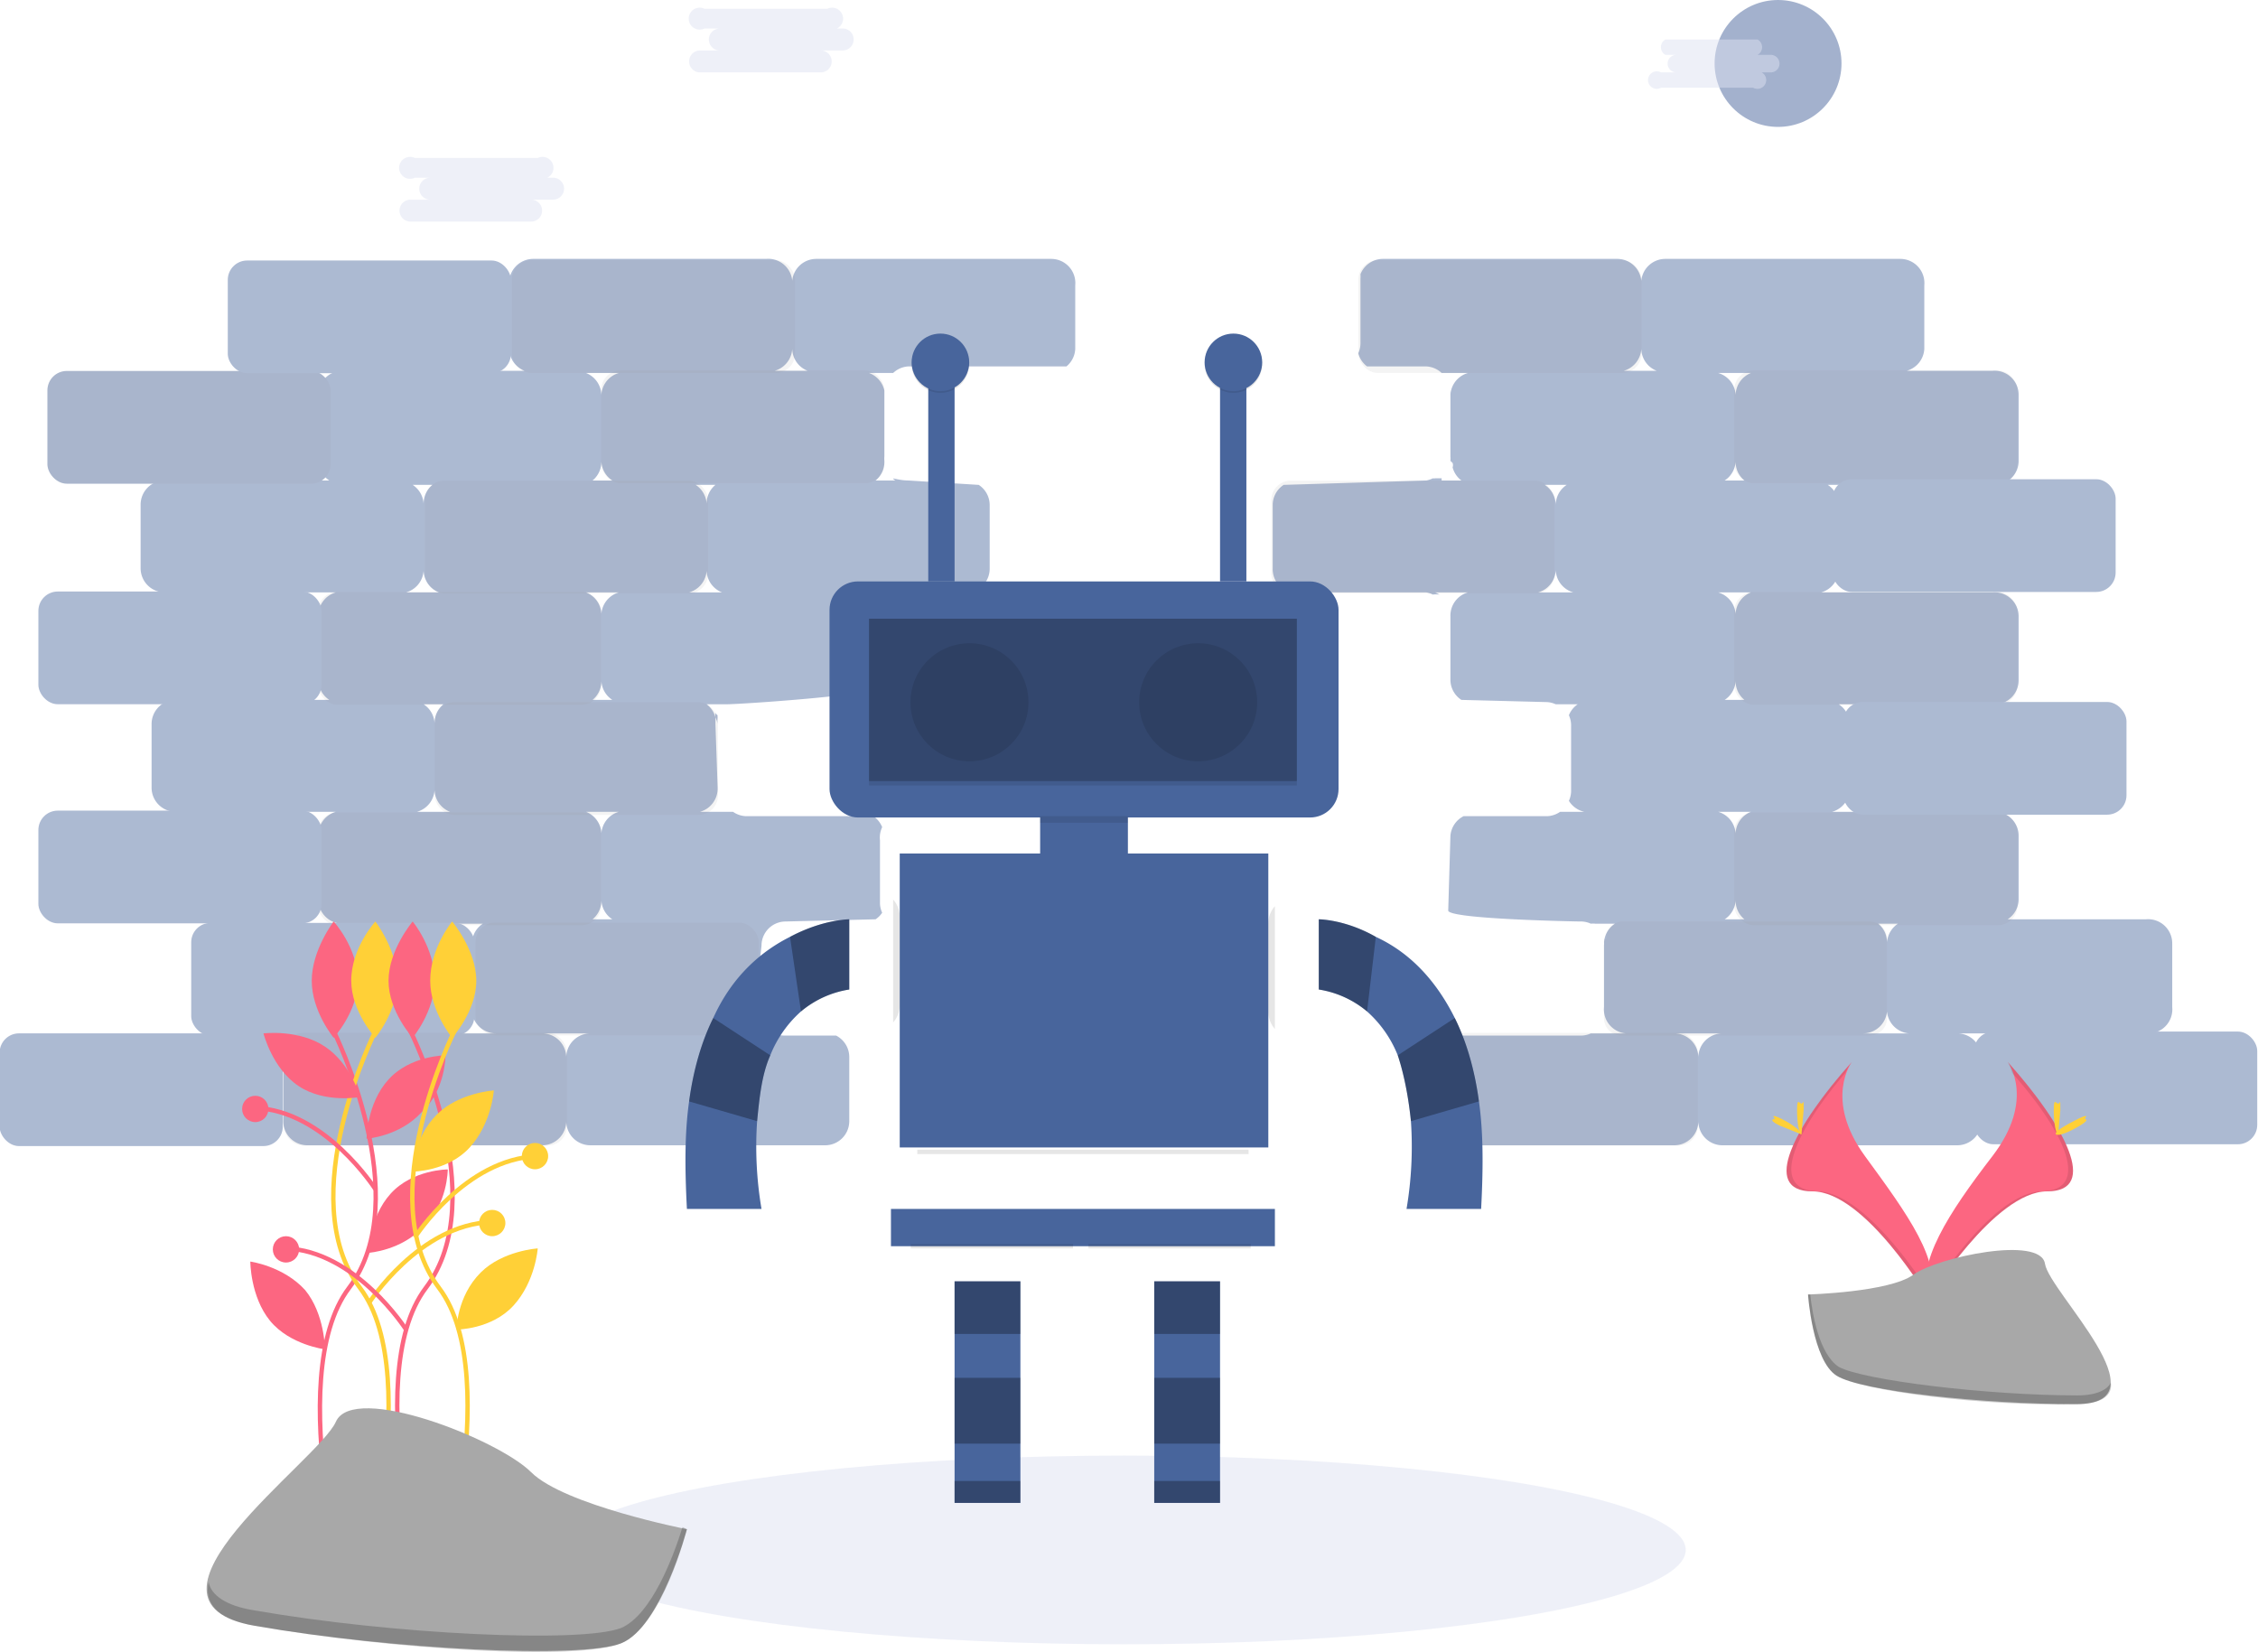 <svg data-name="Layer 1" xmlns="http://www.w3.org/2000/svg" width="1028.532" height="752.522" viewBox="0 0 1029 753"><ellipse cx="512.256" cy="706.435" rx="256" ry="43" fill="#dee3f3" opacity=".5"/><g opacity=".45"><path d="M451 259a11 11 0 0 0 0 1 11 11 0 0 1 0-1zM580 228zM579 227h1-1zM580 261l-1 1 1-1zM580 260v0zM457 269a11 11 0 0 1-3-2 11 11 0 0 0 3 2zM454 267a11 11 0 0 1-1-1 11 11 0 0 0 1 1zM645 478a11 11 0 0 0-1-1 11 11 0 0 1 1 1zM639 472a11 11 0 0 1 1 1 11 11 0 0 0-1-1zM641 474a11 11 0 0 1 2 2 11 11 0 0 0-2-2zM640 473a11 11 0 0 1 1 0 11 11 0 0 0-1 0zM644 477a11 11 0 0 0-1-1 11 11 0 0 1 1 1zM645 480a11 11 0 0 0 0-1 11 11 0 0 1 0 1z" fill="#48659c"/><path d="M978 419h-63a11 11 0 0 0 5-9v-29a11 11 0 0 0-12-11h-73a11 11 0 0 0 8-11v-29a11 11 0 0 0-5-9h70a11 11 0 0 0 12-11v-29a11 11 0 0 0-12-11h-78a11 11 0 0 0 8-11v-29a11 11 0 0 0-5-9h75a11 11 0 0 0 12-11v-30a11 11 0 0 0-12-11h-39a11 11 0 0 0 8-10v-29a11 11 0 0 0-11-12H759a11 11 0 0 0-11 12 11 11 0 0 0-11-12H630a11 11 0 0 0-10 7 11 11 0 0 1 0 2v29a11 11 0 0 1-1 5 11 11 0 0 0 4 6h27a11 11 0 0 1 7 3h12a11 11 0 0 0-8 10 11 11 0 0 0 0-2v30a11 11 0 0 1 0 2 4 4 0 0 1 0 1 11 11 0 0 0 0-1 11 11 0 0 0 1 1 3 3 0 0 1 0 2 11 11 0 0 0 4 6h-9v-1h-3a2 2 0 0 1-1 0 11 11 0 0 1-3 1l-65 2a11 11 0 0 0-5 9v29a11 11 0 0 0 8 11h62a11 11 0 0 1 3 1 12 12 0 0 1 3 0 11 11 0 0 0-2-1h15a11 11 0 0 0-8 11 11 11 0 0 0 0-2 11 11 0 0 1 0 2v29c0 2 0 1 0 0a11 11 0 0 0 5 9l39 1a11 11 0 0 1 4 1h10a11 11 0 0 0-4 5 11 11 0 0 1 1 5v29a11 11 0 0 1-1 5 11 11 0 0 0 7 5h-11a11 11 0 0 1-6 2h-38a11 11 0 0 0-6 9l-1 34c0 4 60 5 60 5a11 11 0 0 1 5 1 8 8 0 0 1 2 0h9a11 11 0 0 0-5 9 11 11 0 0 0 0-1 11 11 0 0 1 0 2v28a11 11 0 0 0 12 12h-18a11 11 0 0 1-5 1h-69a11 11 0 0 0-6 10v29a11 11 0 0 0 11 11h107a11 11 0 0 0 11-11 11 11 0 0 0 11 11h107a11 11 0 0 0 11-11v-29a11 11 0 0 0-11-11h86a11 11 0 0 0 12-12v-29a11 11 0 0 0-12-11zM714 221a11 11 0 0 0-5 9 11 11 0 0 0-5-9zm-13 49a11 11 0 0 0 8-11 11 11 0 0 0 8 11zm39-101a11 11 0 0 0 8-10 11 11 0 0 0 7 10zm34 313a11 11 0 0 0-11-11h22a11 11 0 0 0-11 11zm12-63a11 11 0 0 0 5-9 11 11 0 0 0 4 9zm5-38a11 11 0 0 0-8-11h15a11 11 0 0 0-7 11zm-5-62a11 11 0 0 0 5-9 11 11 0 0 0 4 9zm5-38a11 11 0 0 0-8-11h15a11 11 0 0 0-7 11zm-5-62a11 11 0 0 0 5-9 11 11 0 0 0 4 9zm5-39a11 11 0 0 0-8-10h15a11 11 0 0 0-7 10zm74 241a11 11 0 0 0-5 9 11 11 0 0 0-4-9zm-16 50a11 11 0 0 0 11-12 11 11 0 0 0 12 12z" fill="#48659c"/><path d="M645 482a11 11 0 0 0 0-2 11 11 0 0 1 0 2zM580 259v0zM451 261a11 11 0 0 0 0 1 11 11 0 0 1 0-1zM327 326a3 3 0 0 1-1-1 3 3 0 0 1 0-1 22 22 0 0 0 0 3 11 11 0 0 1 1 3 11 11 0 0 1 0-3 5 5 0 0 1 0-1z" fill="#48659c"/><path d="M479 118H372a11 11 0 0 0-11 12 11 11 0 0 0-12-12H243a11 11 0 0 0-11 12v29a11 11 0 0 0 7 10h-83a11 11 0 0 0-11 11v30a11 11 0 0 0 5 9H75a11 11 0 0 0-11 11v29a11 11 0 0 0 11 11h78a11 11 0 0 0-8 11v29a11 11 0 0 0 5 9H80a11 11 0 0 0-11 11v29a11 11 0 0 0 11 11h73a11 11 0 0 0-8 11v29a11 11 0 0 0 11 11h64a11 11 0 0 0-5 9v29a11 11 0 0 0 11 12h-86a11 11 0 0 0-11 11v29a11 11 0 0 0 11 11h107a11 11 0 0 0 11-11 11 11 0 0 0 11 11h107a11 11 0 0 0 11-11v-29a11 11 0 0 0-6-10h-23a11 11 0 0 1-5-1h-20a11 11 0 0 0 11-12l3-28a11 11 0 0 1 11-11l41-1a11 11 0 0 0 3-3 11 11 0 0 1-1-4v-29a11 11 0 0 1 1-6 11 11 0 0 0-4-5h-58a11 11 0 0 1-6-2h-15a11 11 0 0 0 8-11l-1-29v-3a11 11 0 0 0-4-6h9c6 0 67-4 72-8a9 9 0 0 1 0-2 11 11 0 0 1 0-2v-29-1a11 11 0 0 0-7-9h13a11 11 0 0 1 5-1h31a11 11 0 0 0 6-10v-29a11 11 0 0 0-5-9l-32-2c-5 0-9-2-6 0h-9a11 11 0 0 0 4-9 11 11 0 0 1 0-2v-30a11 11 0 0 0-7-8h11a11 11 0 0 1 7-3h72a11 11 0 0 0 4-8v-29a11 11 0 0 0-11-12zM197 221a11 11 0 0 0-4 9 11 11 0 0 0-5-9zm-4 38a11 11 0 0 0 7 11h-15a11 11 0 0 0 8-11zm9 62a11 11 0 0 0-4 9 11 11 0 0 0-5-9zm-12 49a11 11 0 0 0 8-11 11 11 0 0 0 7 11zm136-149a11 11 0 0 0-4 9 11 11 0 0 0-5-9zm-68 261a11 11 0 0 0-11-11h22a11 11 0 0 0-11 11zm12-63a11 11 0 0 0 4-9 11 11 0 0 0 5 9zm4-38a11 11 0 0 0-7-11h15a11 11 0 0 0-8 11zm-4-62a11 11 0 0 0 4-9 11 11 0 0 0 5 9zm4-38a11 11 0 0 0-7-11h15a11 11 0 0 0-8 11zm-4-62a11 11 0 0 0 4-9 11 11 0 0 0 5 9zm4-39a11 11 0 0 0-7-10h15a11 11 0 0 0-8 10zm40 90a11 11 0 0 0 8-11 11 11 0 0 0 7 11zm39-101a11 11 0 0 0 8-10 11 11 0 0 0 7 10zM454 222l1-1-1 1zM454 222zM453 223z" fill="#48659c"/><path d="M451 262a11 11 0 0 0 1 1 11 11 0 0 1-1-1zM452 265a11 11 0 0 0 1 1 11 11 0 0 1-1-1zM452 264a11 11 0 0 0 0 1 11 11 0 0 1 0-1zM451 227zM451 226h0zM451 228zM452 225z" fill="#48659c"/><rect x="318" y="192" width="129.054" height="51.371" rx="8.839" transform="rotate(-180 340.149 180.99)" opacity=".1"/><rect x="704" y="192" width="129.054" height="51.371" rx="8.839" transform="rotate(-180 726.058 180.99)" opacity=".1"/><rect x="876" y="242" width="129.054" height="51.371" rx="8.839" transform="rotate(-180 897.713 231.108)" opacity=".1"/><rect x="666" y="292" width="129.054" height="51.371" rx="8.839" transform="rotate(-180 687.217 281.226)" opacity=".1"/><rect x="876" y="344" width="129.054" height="51.371" rx="8.839" transform="rotate(-180 897.713 332.597)" opacity=".1"/><rect x="876" y="444" width="129.054" height="51.371" rx="8.839" transform="rotate(-180 897.713 432.833)" opacity=".1"/><path d="M852 420H739a8 8 0 0 0-7 6 5 5 0 0 1 0 2 6 6 0 0 1-1 0v36a8 8 0 0 0 8 8h113a8 8 0 0 0 8-8v-36a8 8 0 0 0-8-8z" opacity=".1"/><rect x="731" y="544" width="129.054" height="51.371" rx="8.839" transform="rotate(-180 752.37 533.07)" opacity=".1"/><rect x="360" y="242" width="129.054" height="51.371" rx="8.839" transform="rotate(-180 381.496 231.108)" opacity=".1"/><rect x="280" y="292" width="129.054" height="51.371" rx="8.839" transform="rotate(-180 301.307 281.226)" opacity=".1"/><rect x="231" y="344" width="129.054" height="51.371" rx="8.839" transform="rotate(-180 252.442 332.597)" opacity=".1"/><rect x="283" y="394" width="129.054" height="51.371" rx="8.839" transform="rotate(-180 305.066 382.715)" opacity=".1"/><rect x="231" y="444" width="129.054" height="51.371" rx="8.839" transform="rotate(-180 252.442 432.833)" opacity=".1"/><rect x="172" y="494" width="129.054" height="51.371" rx="8.839" transform="rotate(-180 194.058 483.007)" fill="#48659c"/><rect x="926" y="394" width="129.054" height="51.371" rx="8.839" transform="rotate(-180 947.575 382.66)" fill="#48659c"/><rect x="920" y="293" width="129.054" height="51.371" rx="8.839" transform="rotate(-180 942.102 281.4)" fill="#48659c"/><rect x="985" y="543" width="129.054" height="51.371" rx="8.839" transform="rotate(-180 1006.872 532.269)" fill="#48659c"/><rect x="86" y="544" width="129.054" height="51.371" rx="8.839" transform="rotate(-180 107.394 533.18)" fill="#48659c"/><rect x="103" y="443" width="129.054" height="51.371" rx="8.839" transform="rotate(-180 124.727 431.921)" fill="#48659c"/><rect x="103" y="344" width="129.054" height="51.371" rx="8.839" transform="rotate(-180 124.727 332.486)" fill="#48659c"/><rect x="108" y="242" width="129.054" height="51.371" rx="8.839" transform="rotate(-180 129.288 231.226)" fill="#48659c"/><rect x="108" y="242" width="129.054" height="51.371" rx="8.839" transform="rotate(-180 129.288 231.226)" opacity=".1"/><rect x="190" y="192" width="129.054" height="51.371" rx="8.839" transform="rotate(-180 211.39 181.053)" fill="#48659c"/><rect x="302" y="494" width="129.054" height="51.371" rx="8.839" transform="rotate(-180 323.86 482.952)" opacity=".1"/><rect x="214" y="544" width="129.054" height="51.371" rx="8.839" transform="rotate(-180 236.153 533.07)" opacity=".1"/></g><circle cx="810.335" cy="28.92" r="28.92" fill="#48659c" opacity=".5"/><path d="M252 81h-7a5 5 0 1 0 0-9h-56a5 5 0 1 0 0 9h7a5 5 0 1 0 0 10h-9a5 5 0 0 0 0 10h55a5 5 0 0 0 0-10h10a5 5 0 0 0 0-10zM807 25h-6a4 4 0 0 0 0-7h-42a4 4 0 0 0 0 7h5a4 4 0 1 0 0 8h-7a4 4 0 1 0 0 7h42a4 4 0 1 0 0-7h8a4 4 0 1 0 0-8zM384 13h-7a5 5 0 1 0 0-9h-56a5 5 0 1 0 0 9h7a5 5 0 1 0 0 10h-9a5 5 0 0 0 0 10h55a5 5 0 0 0 0-10h10a5 5 0 0 0 0-10z" fill="#dee3f3" opacity=".5"/><rect x="378" y="265" width="232.009" height="107.599" rx="12.97" fill="#48659c"/><path opacity=".1" d="M396 356h195v2H396z"/><path opacity=".3" d="M396 282h195v74H396z"/><circle cx="441.792" cy="320.085" r="26.9" opacity=".1"/><circle cx="546.028" cy="320.085" r="26.9" opacity=".1"/><path fill="#48659c" d="M474 372h40v24h-40z"/><path fill="#48659c" d="M410 389h168v134H410zM406 551h175v17H406zM435 608v77h30V584h-30v24zM526 584v101h30V584h-30zM387 419v32a45 45 0 0 0-22 10 53 53 0 0 0-14 20c-4 9-5 20-6 30a170 170 0 0 0 2 40h-34c-1-19-1-35 1-49 2-15 6-28 11-38 9-20 23-31 35-37 15-8 27-8 27-8z"/><path opacity=".3" d="M435 584h30v24h-30zM435 628h30v30h-30zM435 675h30v10h-30zM526 584h30v24h-30zM526 628h30v30h-30zM526 675h30v10h-30zM387 419v32a45 45 0 0 0-22 10l-5-34c15-8 27-8 27-8zM351 481c-4 9-5 20-6 30l-31-9c2-15 6-28 11-38z"/><path d="M601 419v32a45 45 0 0 1 22 10 53 53 0 0 1 14 20c3 9 5 20 6 30a170 170 0 0 1-2 40h34c1-19 1-35-1-49-2-15-6-28-11-38-10-20-23-31-36-37-14-8-26-8-26-8z" fill="#48659c"/><path d="M601 419v32a45 45 0 0 1 22 10l4-34c-14-8-26-8-26-8zM637 481c3 9 5 20 6 30l31-9c-2-15-6-28-11-38z" opacity=".3"/><path opacity=".1" d="M474 372h40v3h-40zM581 413v56a12 12 0 0 1-3-8v-40a12 12 0 0 1 3-8zM410 417v42a12 12 0 0 1-3 7v-56a12 12 0 0 1 3 7zM418 524h151v2H418zM415 567h74v2h-74zM496 567h74v2h-74z"/><path fill="#48659c" d="M423 165h12v100h-12zM556 165h12v100h-12z"/><circle cx="428.547" cy="165.938" r="13.122" opacity=".1"/><circle cx="428.547" cy="165.166" r="13.122" fill="#48659c"/><circle cx="562.086" cy="165.938" r="13.122" opacity=".1"/><circle cx="562.086" cy="165.166" r="13.122" fill="#48659c"/><path d="M152 470s38 76 7 117 2 153 2 153" fill="none" stroke="#fc6681" stroke-miterlimit="10" stroke-width="2"/><path d="M163 447c0 14-11 26-11 26s-10-12-10-26 10-27 10-27 11 12 11 27z" fill="#fc6681"/><path d="M171 470s-38 76-7 117-3 153-3 153" fill="none" stroke="#ffd037" stroke-miterlimit="10" stroke-width="2"/><path d="M160 447c0 14 11 26 11 26s10-12 10-26-10-27-10-27-11 12-11 27z" fill="#ffd037"/><path d="M187 470s38 76 7 117 3 153 3 153" fill="none" stroke="#fc6681" stroke-miterlimit="10" stroke-width="2"/><path d="M198 447c0 14-10 26-10 26s-11-12-11-26 11-27 11-27 10 12 10 27zM192 507c-10 11-25 12-25 12s0-16 10-27 26-11 26-11 0 16-11 26zM193 559c-10 11-25 12-25 12s0-16 10-27 26-11 26-11 0 16-11 26zM139 588c9 11 9 27 9 27s-16-2-25-13-9-27-9-27 15 2 25 13zM148 477c12 8 16 23 16 23s-16 3-28-5-16-24-16-24 16-2 28 6z" fill="#fc6681"/><path d="M207 470s-38 76-7 117-3 153-3 153" fill="none" stroke="#ffd037" stroke-miterlimit="10" stroke-width="2"/><path d="M196 447c0 14 10 26 10 26s11-12 11-26-11-27-11-27-10 12-10 27zM199 508c-11 11-11 26-11 26s16 0 26-11 11-26 11-26-16 1-26 11zM219 580c-11 11-11 26-11 26s16 0 26-11 11-26 11-26-16 1-26 11z" fill="#ffd037"/><path d="M189 564s23-36 56-37" fill="none" stroke="#ffd037" stroke-miterlimit="10" stroke-width="2"/><path d="M171 542s-23-36-55-37" fill="none" stroke="#fc6681" stroke-miterlimit="10" stroke-width="2"/><path d="M168 594s23-36 56-37" fill="none" stroke="#ffd037" stroke-miterlimit="10" stroke-width="2"/><circle cx="243.756" cy="526.935" r="6" fill="#ffd037"/><circle cx="116.256" cy="505.435" r="6" fill="#fc6681"/><path d="M185 606s-23-36-55-37" fill="none" stroke="#fc6681" stroke-miterlimit="10" stroke-width="2"/><circle cx="130.256" cy="569.435" r="6" fill="#fc6681"/><circle cx="224.256" cy="557.435" r="6" fill="#ffd037"/><path d="M313 697s-56-11-71-26-81-41-89-23-100 82-37 93 149 15 167 8 30-52 30-52z" fill="#a8a8a8"/><path d="M116 734c63 11 149 15 167 8 14-6 24-33 28-46l2 1s-11 44-30 52-104 3-167-8c-18-3-23-11-21-20 1 6 8 11 21 13z" opacity=".2"/><path d="M915 484s13 17-7 43-35 49-29 65c0 0 30-49 54-49s8-30-18-59z" fill="#fc6681"/><path d="M915 484a22 22 0 0 1 2 5c24 27 36 53 14 54-21 0-46 38-52 47a20 20 0 0 0 0 2s30-49 54-49 8-30-18-59z" opacity=".1"/><path d="M939 506l-1 11c-1 0-2-5-2-11s1-3 2-3 1-3 1 3z" fill="#ffd037"/><path d="M948 513c-5 3-10 5-11 4s4-4 10-7 3 0 3 0 3 0-2 3z" fill="#ffd037"/><path d="M844 484s-13 17 6 43 36 49 29 65c0 0-29-49-53-49s-8-30 18-59z" fill="#fc6681"/><path d="M844 484a22 22 0 0 0-3 5c-23 27-35 53-13 54 21 0 46 38 52 47a20 20 0 0 1-1 2s-29-49-53-49-8-30 18-59z" opacity=".1"/><path d="M819 506c0 6 1 11 2 11l1-11c0-6 0-3-1-3s-2-3-2 3z" fill="#ffd037"/><path d="M811 513l10 4c0-1-3-4-9-7s-3 0-3 0-4 0 2 3z" fill="#ffd037"/><path d="M824 590s37-1 48-9 58-18 60-5 56 64 14 64-98-6-109-13-13-37-13-37z" fill="#a8a8a8"/><path d="M947 636c-42 0-98-7-109-13-9-6-12-24-13-33h-1s2 30 13 37 67 14 109 13c12 0 17-4 16-10-1 3-6 6-15 6z" opacity=".2"/></svg>